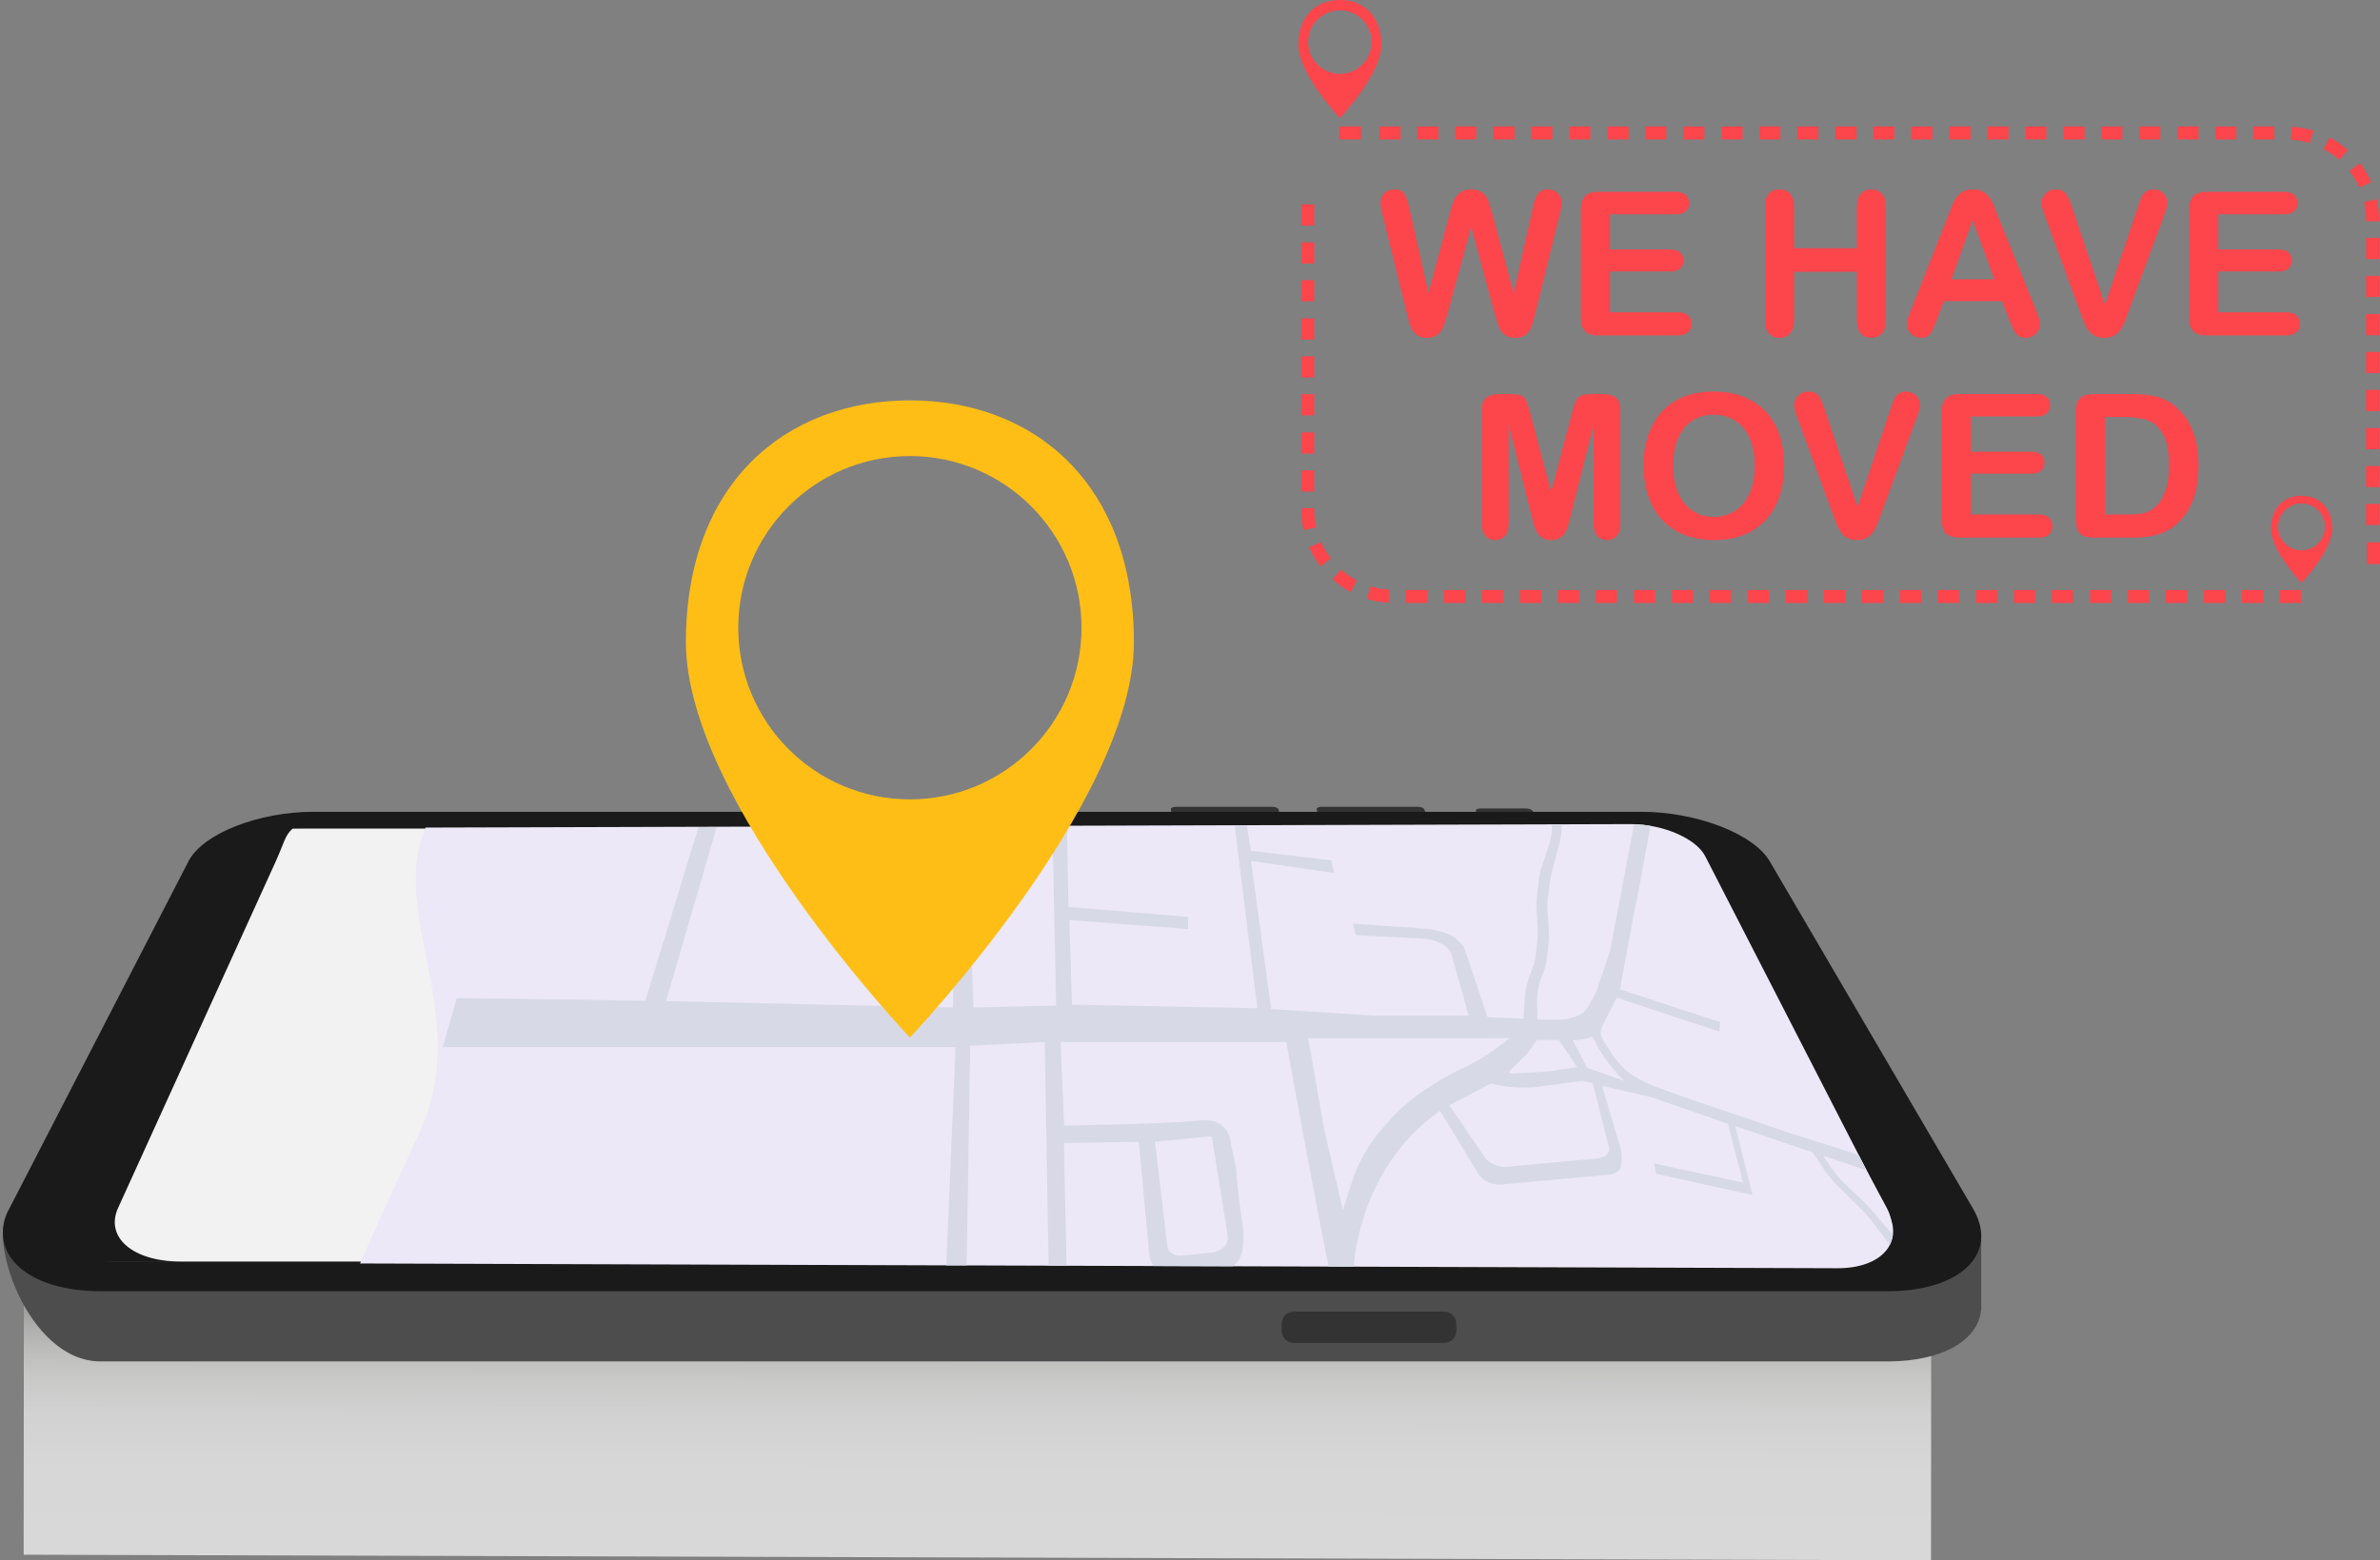 <svg width="427" height="280" viewBox="0 0 427 280" fill="none" xmlns="http://www.w3.org/2000/svg">
<rect x="0" y="0" width="427" height="280" fill="#808080" stroke="none"/>
<path style="mix-blend-mode:multiply" opacity="0.7" d="M346.447 280L4.245 278.991L4.282 233.333L346.484 234.347L346.447 280Z" fill="url(#paint0_linear_9368_6131)"/>
<path d="M355.457 221.246L347.96 219.191L317.51 167.163C314.6 162.187 304.306 158.278 294.469 158.278H275.054L275.001 158.161C274.885 157.894 274.341 157.679 273.786 157.679H265.61C265.054 157.679 264.689 157.894 264.793 158.161L264.839 158.278H255.693L255.546 157.863C255.451 157.596 254.923 157.381 254.37 157.381H237.092C236.536 157.381 236.146 157.596 236.223 157.863L236.339 158.278H229.49L229.386 157.863C229.318 157.596 228.815 157.381 228.259 157.381H210.98C210.425 157.381 210.013 157.596 210.059 157.863L210.133 158.278H56.237C46.397 158.278 36.38 162.187 33.813 167.163L1.786 216.937C-2.631 221.352 4.8 244.305 18.042 244.305H338.648C348.638 244.305 354.947 240.42 355.426 235.067H355.457C355.457 235.067 355.469 225.53 355.457 221.246ZM290.06 161.303H292.513L292.575 161.429C291.74 161.346 290.899 161.303 290.06 161.303Z" fill="#4D4D4D"/>
<path d="M331.634 227.007L292.518 148.704H308.421L352.483 227.007H331.634Z" fill="#1A1A1A"/>
<path d="M229.389 145.261L229.902 147.298H210.419L210.063 145.261C210.017 144.994 210.428 144.779 210.984 144.779H228.263C228.818 144.779 229.322 144.994 229.389 145.261Z" fill="#333333"/>
<path d="M255.553 145.261L256.281 147.298H236.798L236.227 145.261C236.153 144.994 236.543 144.779 237.096 144.779H254.374C254.93 144.779 255.455 144.994 255.55 145.261H255.553Z" fill="#333333"/>
<path d="M275.006 145.559L275.893 147.598H265.602L264.798 145.559C264.694 145.292 265.059 145.077 265.615 145.077H273.79C274.346 145.077 274.89 145.292 275.006 145.559Z" fill="#333333"/>
<path d="M340.528 204.396L317.275 163.253H315.942L338.99 204.396H340.528Z" fill="#333333"/>
<path d="M353.971 216.86L317.514 154.561C314.603 149.586 304.309 145.676 294.473 145.676H56.237C46.398 145.676 36.38 149.586 33.813 154.561L1.684 216.86C-2.451 224.879 4.801 231.707 18.042 231.707H338.648C351.89 231.707 358.666 224.879 353.971 216.86ZM20.406 226.375C11.905 226.375 7.14 222.044 9.685 216.86L40.254 154.561C41.857 151.293 48.396 148.704 54.893 148.704H296.026C302.522 148.704 309.24 151.293 311.07 154.561L314.76 161.149C315.07 161.705 314.926 162.212 314.444 162.59L338.185 205.29C339.278 205.8 340.162 206.488 340.589 207.253L345.971 216.86C348.875 222.047 344.411 226.375 335.91 226.375H20.406Z" fill="#1A1A1A"/>
<path d="M4.407 216.755L35.928 154.629C37.604 151.324 44.26 148.704 50.83 148.704H290.063C296.633 148.704 303.366 151.324 305.141 154.629L338.507 216.755C341.322 221.998 336.704 226.375 328.108 226.375H15.091C6.495 226.375 1.748 221.998 4.407 216.755Z" fill="#1A1A1A"/>
<path d="M21.189 216.755L49.449 154.629C50.953 151.324 51.115 149.882 52.493 148.704H290.06C296.63 148.704 303.363 151.324 305.138 154.629L338.504 216.755C341.319 221.998 336.702 226.375 328.105 226.375H32.376C23.78 226.375 18.803 221.998 21.189 216.755Z" fill="#F2F2F2"/>
<path d="M259.105 235.368H232.134C230.928 235.368 229.951 236.345 229.951 237.551V238.804C229.951 240.011 230.928 240.988 232.134 240.988H259.105C260.311 240.988 261.288 240.011 261.288 238.804V237.551C261.288 236.345 260.311 235.368 259.105 235.368Z" fill="#333333"/>
<path d="M75.156 203.454C84.938 182.366 69.608 164.251 76.366 148.508L292.478 147.887C298.265 147.869 304.276 150.412 305.94 153.652L338.75 217.542C341.569 223.027 337.529 227.607 329.641 227.582L64.592 226.728C68.218 218.546 71.748 210.8 75.156 203.451V203.454Z" fill="#ECE8F7"/>
<path d="M119.498 179.657L128.582 148.419L125.315 148.428L115.798 179.574L81.944 179.101L79.436 187.9H171.441L169.768 227.069L173.436 227.081L174.063 187.655L187.43 186.991L188.139 227.13L191.351 227.14L190.872 205.109L204.319 204.891L206.182 224.99C206.182 224.99 206.247 226.071 206.916 227.189L221.177 227.235C221.944 226.608 222.491 225.84 222.733 224.984C223.086 223.73 223.277 221.98 222.915 219.639C222.052 214.071 221.754 209.544 221.754 209.544L220.787 204.916C220.787 204.916 220.547 200.438 215.064 201.076C209.563 201.718 190.915 201.973 190.915 201.973L190.279 186.991H230.789C230.789 186.991 235.195 211.66 238.379 227.29L242.873 227.305C242.987 225.487 244.384 209.037 258.359 199.341L265.353 210.822C266.044 211.952 267.806 212.707 269.43 212.557L288.673 210.794C289.803 210.69 290.608 210.161 290.78 209.415C291.059 208.208 291.004 206.936 290.626 205.656L287.424 194.848L296.223 196.869L310.002 201.651L312.734 212.216L296.726 208.764L297.171 210.637L314.429 214.44L311.322 202.059L325.192 206.792L327.292 209.9C328.032 210.997 328.95 212.081 330.028 213.134L333.559 216.583C334.378 217.385 335.121 218.214 335.772 219.062L338.019 221.986L339.045 223.393C339.343 222.812 339.53 222.186 339.604 221.525C339.054 220.966 338.538 220.401 338.072 219.827L337.006 218.528C336.715 218.171 336.405 217.815 336.082 217.465L334.952 216.243C334.541 215.797 334.105 215.358 333.645 214.931L331.247 212.692L331.176 212.625C330.056 211.537 329.11 210.413 328.355 209.28L327.102 207.403L334.876 209.996L333.46 207.237L321.244 203.368L302.154 196.872L297.531 195.198C295.879 194.599 294.338 193.859 292.965 193.008C292.342 192.621 291.802 192.188 291.369 191.724L290.724 191.036C290.07 190.339 289.508 189.623 289.048 188.899L287.685 186.758C287.138 185.876 287.052 184.98 287.442 184.209L290.058 179.034L308.466 185.112L308.614 183.416L290.635 177.529L292.978 164.795L294.169 158.846L296.122 148.197C295.154 148.032 294.163 147.927 293.171 147.896L288.885 170.584L286.389 178.032L284.916 180.683C284.427 181.561 283.417 182.252 282.045 182.645C281.182 182.891 280.203 183.014 279.168 183.002L275.822 182.965L275.751 180.155C275.708 178.468 275.985 176.847 276.574 175.317L276.869 174.549C277.249 173.557 277.495 172.541 277.599 171.512L277.86 168.957C277.928 168.296 277.937 167.633 277.888 166.966L277.63 163.443C277.578 162.709 277.596 161.991 277.692 161.284L278.152 157.795C278.207 157.387 278.287 156.981 278.392 156.585L279.819 151.195C279.976 150.599 280.071 149.994 280.105 149.386L280.181 147.924L278.425 147.93L278.419 148.726C278.41 149.644 278.26 150.556 277.968 151.444L276.531 155.796C276.316 156.444 276.172 157.107 276.098 157.786L275.73 161.134C275.668 161.699 275.653 162.276 275.684 162.86L275.899 166.8C275.936 167.479 275.911 168.155 275.828 168.828L275.334 172.75L274.354 175.379C273.94 176.49 273.688 177.648 273.602 178.843L273.32 182.79L266.891 182.535L262.823 170.388C262.703 170.031 262.476 169.684 262.151 169.359L261.445 168.652C260.781 167.989 259.747 167.461 258.552 167.172L257.343 166.88C256.885 166.77 256.413 166.696 255.94 166.665L242.751 165.756L243.211 167.802L255.292 168.441C256.575 168.508 257.846 168.874 258.82 169.457C259.673 169.967 260.244 170.612 260.431 171.282L263.514 182.283L247.018 182.289L229.841 181.187L228.057 181.104L224.456 154.494L239.352 156.656L238.855 154.386L224.413 152.669L223.697 148.111L221.524 148.118L225.579 180.935L192.321 180.277L191.857 165.099L213.13 166.708L213.164 164.54L191.698 162.743L191.406 148.213L188.815 148.222L189.484 180.446L174.631 180.79L173.931 159.902L174.379 148.268L171.726 148.277L171.281 154.094L170.99 180.793L119.504 179.654L119.498 179.657ZM217.413 203.905L220.277 221.826C220.514 223.313 219.157 224.609 217.13 224.812L211.991 225.328C210.745 225.453 209.563 224.756 209.452 223.835L207.214 204.882L217.41 203.905H217.413ZM260.048 198.343L267.453 194.436C270.425 195.158 273.504 195.345 276.301 194.968L283.829 193.951L285.741 194.338L288.667 205.855C288.931 206.893 288.062 207.741 286.589 207.879L270.434 209.372C268.871 209.516 267.164 208.825 266.44 207.757L260.045 198.343H260.048ZM270.845 186.288L269.439 187.403C267.345 189.064 264.892 190.56 262.126 191.853C260.367 192.673 258.712 193.589 257.171 194.59L256.001 195.351C253.333 197.084 251.009 199.077 249.078 201.298L247.964 202.578C245.504 205.404 243.687 208.58 242.579 212.029L240.933 217.161L237.627 202.935L234.698 186.294H250.727L270.848 186.291L270.845 186.288ZM270.827 192.166L273.931 189.144L275.742 186.626H279.681L282.966 191.5L278.953 192.099C278.02 192.237 277.059 192.335 276.074 192.385L271.336 192.63C270.956 192.649 270.633 192.357 270.83 192.166H270.827ZM285.686 186.002L286.524 187.584C287.448 189.326 288.695 191.061 290.251 192.756L291.351 193.954L284.762 191.608L282.143 186.626C283.942 186.835 285.689 186.002 285.689 186.002H285.686Z" fill="#D7D9E6"/>
<path d="M163.246 71.847C141.053 71.847 123.059 86.651 123.059 115.248C123.059 143.845 163.246 186.187 163.246 186.187C163.246 186.187 203.434 143.845 203.434 115.248C203.434 86.651 185.44 71.847 163.246 71.847ZM163.246 143.446C146.241 143.446 132.456 129.656 132.456 112.644C132.456 95.632 146.241 81.841 163.246 81.841C180.252 81.841 194.037 95.632 194.037 112.644C194.037 129.656 180.252 143.446 163.246 143.446Z" fill="#FEBE16"/>
<path d="M268.12 56.131L263.957 40.683L259.742 56.131C259.413 57.305 259.152 58.143 258.959 58.653C258.765 59.163 258.428 59.62 257.949 60.023C257.47 60.428 256.831 60.628 256.033 60.628C255.388 60.628 254.86 60.508 254.443 60.269C254.025 60.029 253.691 59.688 253.433 59.249C253.175 58.81 252.963 58.288 252.8 57.685C252.638 57.084 252.49 56.522 252.361 56.005L248.075 38.659C247.817 37.651 247.688 36.883 247.688 36.355C247.688 35.689 247.922 35.124 248.392 34.669C248.861 34.211 249.438 33.984 250.132 33.984C251.081 33.984 251.72 34.288 252.048 34.899C252.377 35.508 252.662 36.392 252.908 37.553L256.282 52.596L260.058 38.517C260.34 37.439 260.592 36.619 260.813 36.057C261.034 35.495 261.4 35.01 261.903 34.598C262.407 34.19 263.091 33.984 263.96 33.984C264.829 33.984 265.52 34.199 266.008 34.626C266.493 35.053 266.831 35.52 267.018 36.023C267.205 36.527 267.457 37.359 267.773 38.52L271.586 52.599L274.96 37.556C275.123 36.77 275.28 36.156 275.427 35.71C275.574 35.265 275.826 34.866 276.182 34.516C276.538 34.165 277.057 33.987 277.736 33.987C278.414 33.987 278.991 34.211 279.467 34.663C279.94 35.114 280.18 35.679 280.18 36.358C280.18 36.837 280.051 37.605 279.793 38.662L275.507 56.009C275.215 57.182 274.97 58.039 274.779 58.582C274.589 59.126 274.257 59.605 273.797 60.014C273.333 60.422 272.682 60.628 271.838 60.628C271.043 60.628 270.404 60.428 269.922 60.029C269.443 59.63 269.109 59.181 268.921 58.684C268.734 58.186 268.47 57.332 268.129 56.125L268.12 56.131Z" fill="#FD454C"/>
<path d="M300.602 38.45H288.85V44.777H299.672C300.467 44.777 301.063 44.955 301.456 45.314C301.849 45.67 302.045 46.143 302.045 46.73C302.045 47.317 301.852 47.793 301.465 48.161C301.078 48.53 300.483 48.714 299.672 48.714H288.85V56.042H301.008C301.827 56.042 302.444 56.233 302.862 56.614C303.276 56.994 303.485 57.501 303.485 58.134C303.485 58.767 303.276 59.239 302.862 59.62C302.447 60.001 301.827 60.192 301.008 60.192H286.83C285.694 60.192 284.877 59.94 284.38 59.436C283.882 58.932 283.634 58.118 283.634 56.994V37.627C283.634 36.877 283.744 36.266 283.968 35.79C284.189 35.314 284.539 34.97 285.012 34.752C285.488 34.537 286.093 34.426 286.83 34.426H300.602C301.434 34.426 302.051 34.611 302.457 34.979C302.862 35.348 303.061 35.833 303.061 36.429C303.061 37.025 302.859 37.528 302.457 37.897C302.051 38.265 301.434 38.45 300.602 38.45Z" fill="#FD454C"/>
<path d="M321.878 37.151V44.531H333.139V37.151C333.139 36.097 333.376 35.305 333.852 34.776C334.327 34.248 334.951 33.984 335.724 33.984C336.498 33.984 337.146 34.245 337.631 34.767C338.116 35.289 338.359 36.082 338.359 37.148V57.446C338.359 58.512 338.113 59.31 337.622 59.835C337.13 60.364 336.498 60.628 335.724 60.628C334.951 60.628 334.312 60.361 333.845 59.829C333.376 59.295 333.142 58.502 333.142 57.449V48.785H321.881V57.449C321.881 58.515 321.636 59.313 321.144 59.839C320.653 60.367 320.021 60.631 319.247 60.631C318.473 60.631 317.835 60.364 317.368 59.832C316.898 59.298 316.665 58.506 316.665 57.452V37.154C316.665 36.1 316.895 35.308 317.359 34.78C317.822 34.251 318.452 33.987 319.247 33.987C320.042 33.987 320.665 34.248 321.154 34.77C321.639 35.292 321.881 36.085 321.881 37.151H321.878Z" fill="#FD454C"/>
<path d="M360.442 57.274L359.211 54.04H348.739L347.508 57.345C347.026 58.635 346.617 59.504 346.277 59.955C345.936 60.407 345.38 60.631 344.606 60.631C343.949 60.631 343.369 60.391 342.866 59.909C342.362 59.43 342.11 58.883 342.11 58.275C342.11 57.925 342.169 57.56 342.285 57.185C342.402 56.81 342.595 56.288 342.866 55.622L349.454 38.889C349.641 38.41 349.865 37.833 350.13 37.157C350.394 36.484 350.673 35.925 350.974 35.48C351.272 35.035 351.665 34.675 352.15 34.399C352.635 34.122 353.236 33.987 353.952 33.987C354.667 33.987 355.284 34.126 355.769 34.399C356.254 34.675 356.647 35.029 356.948 35.462C357.246 35.895 357.498 36.361 357.704 36.859C357.909 37.356 358.17 38.023 358.486 38.852L365.216 55.477C365.744 56.743 366.008 57.664 366.008 58.235C366.008 58.807 365.759 59.381 365.262 59.879C364.765 60.376 364.163 60.625 363.463 60.625C363.052 60.625 362.702 60.551 362.41 60.404C362.118 60.256 361.87 60.06 361.673 59.805C361.474 59.553 361.259 59.166 361.031 58.644C360.801 58.122 360.608 57.664 360.442 57.265V57.274ZM350.111 50.121H357.805L353.921 39.488L350.108 50.121H350.111Z" fill="#FD454C"/>
<path d="M371.826 37.412L377.659 54.688L383.511 37.289C383.815 36.374 384.045 35.741 384.196 35.382C384.346 35.025 384.601 34.703 384.951 34.414C385.301 34.129 385.783 33.984 386.391 33.984C386.836 33.984 387.247 34.095 387.628 34.319C388.009 34.543 388.306 34.838 388.524 35.206C388.739 35.575 388.85 35.947 388.85 36.321C388.85 36.579 388.816 36.859 388.745 37.157C388.675 37.455 388.589 37.75 388.481 38.035C388.377 38.324 388.27 38.619 388.165 38.923L381.93 55.76C381.706 56.405 381.485 57.016 381.264 57.596C381.039 58.177 380.782 58.687 380.49 59.126C380.198 59.565 379.808 59.925 379.323 60.207C378.838 60.49 378.243 60.628 377.54 60.628C376.836 60.628 376.241 60.49 375.756 60.216C375.271 59.94 374.878 59.577 374.58 59.126C374.279 58.675 374.021 58.162 373.797 57.587C373.573 57.013 373.352 56.405 373.131 55.76L367 39.064C366.895 38.76 366.785 38.462 366.674 38.167C366.564 37.876 366.469 37.559 366.392 37.218C366.315 36.877 366.278 36.592 366.278 36.358C366.278 35.759 366.518 35.216 367 34.724C367.479 34.233 368.084 33.987 368.808 33.987C369.698 33.987 370.328 34.261 370.696 34.804C371.065 35.348 371.442 36.22 371.829 37.415L371.826 37.412Z" fill="#FD454C"/>
<path d="M409.739 38.45H397.987V44.777H408.809C409.604 44.777 410.2 44.955 410.593 45.314C410.986 45.67 411.182 46.143 411.182 46.73C411.182 47.317 410.989 47.793 410.602 48.161C410.215 48.53 409.619 48.714 408.809 48.714H397.987V56.042H410.144C410.964 56.042 411.581 56.233 411.999 56.614C412.416 56.994 412.622 57.501 412.622 58.134C412.622 58.767 412.413 59.239 411.999 59.62C411.584 60.001 410.964 60.192 410.144 60.192H395.967C394.831 60.192 394.014 59.94 393.517 59.436C393.019 58.932 392.771 58.118 392.771 56.994V37.627C392.771 36.877 392.881 36.266 393.105 35.79C393.326 35.314 393.676 34.97 394.149 34.752C394.625 34.537 395.23 34.426 395.967 34.426H409.739C410.571 34.426 411.188 34.611 411.593 34.979C411.996 35.348 412.198 35.833 412.198 36.429C412.198 37.025 411.996 37.528 411.593 37.897C411.188 38.265 410.571 38.45 409.739 38.45Z" fill="#FD454C"/>
<path d="M274.795 92.588L270.666 76.172V93.958C270.666 94.941 270.448 95.681 270.006 96.172C269.567 96.664 268.983 96.909 268.259 96.909C267.534 96.909 266.981 96.667 266.536 96.181C266.091 95.696 265.87 94.953 265.87 93.958V73.57C265.87 72.446 266.162 71.688 266.748 71.294C267.335 70.901 268.124 70.705 269.121 70.705H270.736C271.709 70.705 272.416 70.794 272.852 70.969C273.291 71.144 273.616 71.46 273.828 71.918C274.04 72.376 274.279 73.119 274.549 74.151L278.292 88.264L282.034 74.151C282.304 73.119 282.544 72.376 282.756 71.918C282.968 71.46 283.29 71.144 283.732 70.969C284.171 70.794 284.877 70.705 285.847 70.705H287.462C288.457 70.705 289.249 70.901 289.835 71.294C290.422 71.688 290.714 72.446 290.714 73.57V93.958C290.714 94.941 290.492 95.681 290.057 96.172C289.617 96.664 289.028 96.909 288.291 96.909C287.6 96.909 287.032 96.664 286.587 96.172C286.142 95.681 285.921 94.941 285.921 93.958V76.172L281.792 92.588C281.522 93.654 281.304 94.437 281.135 94.934C280.966 95.432 280.653 95.887 280.195 96.295C279.738 96.704 279.105 96.909 278.298 96.909C277.69 96.909 277.174 96.777 276.751 96.513C276.33 96.249 276.002 95.914 275.768 95.503C275.535 95.094 275.351 94.64 275.216 94.142C275.08 93.644 274.942 93.126 274.804 92.588H274.795Z" fill="#FD454C"/>
<path d="M307.403 70.269C310.074 70.269 312.367 70.809 314.28 71.893C316.196 72.978 317.645 74.519 318.627 76.516C319.61 78.515 320.104 80.859 320.104 83.555C320.104 85.549 319.834 87.358 319.297 88.985C318.756 90.613 317.949 92.026 316.871 93.221C315.794 94.415 314.47 95.331 312.902 95.963C311.333 96.596 309.534 96.912 307.507 96.912C305.481 96.912 303.688 96.587 302.098 95.936C300.504 95.285 299.175 94.369 298.11 93.184C297.044 92.001 296.24 90.576 295.694 88.912C295.15 87.247 294.877 85.45 294.877 83.515C294.877 81.58 295.159 79.719 295.727 78.067C296.295 76.414 297.118 75.008 298.196 73.85C299.273 72.689 300.584 71.801 302.132 71.187C303.679 70.573 305.435 70.266 307.403 70.266V70.269ZM314.817 83.521C314.817 81.636 314.513 80.002 313.902 78.617C313.295 77.234 312.423 76.187 311.293 75.481C310.163 74.771 308.864 74.418 307.403 74.418C306.359 74.418 305.398 74.615 304.514 75.008C303.63 75.401 302.868 75.972 302.23 76.722C301.591 77.471 301.088 78.429 300.719 79.596C300.351 80.763 300.167 82.072 300.167 83.525C300.167 84.977 300.351 86.313 300.719 87.496C301.088 88.678 301.61 89.661 302.285 90.438C302.958 91.218 303.731 91.799 304.603 92.186C305.475 92.573 306.433 92.766 307.477 92.766C308.812 92.766 310.04 92.431 311.158 91.765C312.275 91.098 313.166 90.066 313.829 88.672C314.492 87.278 314.82 85.561 314.82 83.521H314.817Z" fill="#FD454C"/>
<path d="M327.448 73.693L333.281 90.969L339.133 73.57C339.437 72.655 339.667 72.019 339.818 71.663C339.968 71.307 340.223 70.984 340.573 70.696C340.923 70.41 341.405 70.266 342.013 70.266C342.458 70.266 342.869 70.376 343.25 70.6C343.631 70.825 343.928 71.12 344.146 71.488C344.361 71.857 344.472 72.228 344.472 72.603C344.472 72.861 344.438 73.14 344.368 73.438C344.297 73.736 344.211 74.031 344.103 74.317C343.999 74.605 343.892 74.9 343.787 75.204L337.552 92.041C337.328 92.686 337.107 93.297 336.886 93.878C336.662 94.458 336.404 94.968 336.112 95.407C335.82 95.847 335.43 96.206 334.945 96.489C334.46 96.771 333.865 96.909 333.162 96.909C332.459 96.909 331.863 96.771 331.378 96.498C330.893 96.221 330.5 95.859 330.202 95.407C329.904 94.956 329.643 94.443 329.419 93.869C329.195 93.294 328.974 92.686 328.753 92.041L322.622 75.346C322.517 75.041 322.407 74.744 322.296 74.449C322.186 74.157 322.091 73.841 322.014 73.5C321.937 73.159 321.9 72.873 321.9 72.64C321.9 72.041 322.14 71.497 322.622 71.006C323.101 70.514 323.706 70.269 324.43 70.269C325.321 70.269 325.95 70.542 326.318 71.086C326.687 71.629 327.064 72.501 327.451 73.696L327.448 73.693Z" fill="#FD454C"/>
<path d="M365.36 74.731H353.608V81.058H364.43C365.225 81.058 365.821 81.236 366.214 81.596C366.607 81.952 366.803 82.425 366.803 83.011C366.803 83.598 366.61 84.074 366.223 84.443C365.836 84.811 365.24 84.996 364.43 84.996H353.608V92.324H365.765C366.585 92.324 367.202 92.514 367.62 92.895C368.037 93.276 368.243 93.783 368.243 94.415C368.243 95.048 368.034 95.521 367.62 95.902C367.205 96.283 366.585 96.473 365.765 96.473H351.588C350.452 96.473 349.635 96.221 349.138 95.718C348.64 95.214 348.392 94.4 348.392 93.276V73.908C348.392 73.159 348.502 72.547 348.726 72.071C348.947 71.595 349.297 71.251 349.77 71.033C350.246 70.818 350.851 70.708 351.588 70.708H365.36C366.192 70.708 366.809 70.892 367.215 71.261C367.617 71.629 367.819 72.114 367.819 72.71C367.819 73.306 367.617 73.81 367.215 74.178C366.809 74.547 366.192 74.731 365.36 74.731Z" fill="#FD454C"/>
<path d="M375.621 70.708H382.421C384.189 70.708 385.706 70.871 386.971 71.199C388.236 71.528 389.384 72.142 390.416 73.045C393.096 75.343 394.437 78.835 394.437 83.522C394.437 85.07 394.302 86.479 394.032 87.757C393.762 89.035 393.348 90.186 392.786 91.209C392.224 92.235 391.502 93.15 390.624 93.961C389.934 94.581 389.178 95.079 388.359 95.454C387.539 95.828 386.658 96.093 385.715 96.246C384.773 96.4 383.71 96.473 382.528 96.473H375.728C374.779 96.473 374.064 96.329 373.585 96.043C373.103 95.758 372.793 95.352 372.646 94.83C372.498 94.308 372.428 93.632 372.428 92.8V73.905C372.428 72.781 372.679 71.967 373.183 71.464C373.686 70.96 374.5 70.708 375.624 70.708H375.621ZM377.641 74.839V92.327H381.595C382.461 92.327 383.142 92.302 383.634 92.256C384.125 92.21 384.635 92.094 385.163 91.906C385.691 91.719 386.145 91.455 386.532 91.114C388.276 89.637 389.151 87.094 389.151 83.485C389.151 80.942 388.767 79.037 387.999 77.772C387.232 76.507 386.286 75.702 385.163 75.355C384.039 75.008 382.679 74.836 381.085 74.836H377.641V74.839Z" fill="#FD454C"/>
<path d="M264.878 22.694H261.08V25.022H264.878V22.694Z" fill="#FD454C"/>
<path d="M258.068 22.694H254.271V25.022H258.068V22.694Z" fill="#FD454C"/>
<path d="M251.28 22.694H247.482V25.022H251.28V22.694Z" fill="#FD454C"/>
<path d="M285.331 22.694H281.533V25.022H285.331V22.694Z" fill="#FD454C"/>
<path d="M278.521 22.694H274.724V25.022H278.521V22.694Z" fill="#FD454C"/>
<path d="M271.733 22.694H267.936V25.022H271.733V22.694Z" fill="#FD454C"/>
<path d="M305.784 22.694H301.986V25.022H305.784V22.694Z" fill="#FD454C"/>
<path d="M298.974 22.694H295.177V25.022H298.974V22.694Z" fill="#FD454C"/>
<path d="M292.186 22.694H288.389V25.022H292.186V22.694Z" fill="#FD454C"/>
<path d="M326.237 22.694H322.439V25.022H326.237V22.694Z" fill="#FD454C"/>
<path d="M319.428 22.694H315.63V25.022H319.428V22.694Z" fill="#FD454C"/>
<path d="M312.64 22.694H308.842V25.022H312.64V22.694Z" fill="#FD454C"/>
<path d="M346.691 22.694H342.894V25.022H346.691V22.694Z" fill="#FD454C"/>
<path d="M339.882 22.694H336.084V25.022H339.882V22.694Z" fill="#FD454C"/>
<path d="M333.094 22.694H329.296V25.022H333.094V22.694Z" fill="#FD454C"/>
<path d="M367.141 22.694H363.344V25.022H367.141V22.694Z" fill="#FD454C"/>
<path d="M360.335 22.694H356.537V25.022H360.335V22.694Z" fill="#FD454C"/>
<path d="M353.547 22.694H349.749V25.022H353.547V22.694Z" fill="#FD454C"/>
<path d="M387.595 22.694H383.797V25.022H387.595V22.694Z" fill="#FD454C"/>
<path d="M380.788 22.694H376.99V25.022H380.788V22.694Z" fill="#FD454C"/>
<path d="M374 22.694H370.202V25.022H374V22.694Z" fill="#FD454C"/>
<path d="M408.048 22.694H404.25V25.022H408.048V22.694Z" fill="#FD454C"/>
<path d="M401.241 22.694H397.443V25.022H401.241V22.694Z" fill="#FD454C"/>
<path d="M394.453 22.694H390.655V25.022H394.453V22.694Z" fill="#FD454C"/>
<path fill-rule="evenodd" clip-rule="evenodd" d="M423.388 29.267L421.54 30.683C422.246 31.589 422.82 32.59 423.287 33.634L425.418 32.694C424.877 31.478 424.205 30.317 423.388 29.267Z" fill="#FD454C"/>
<path fill-rule="evenodd" clip-rule="evenodd" d="M417.973 24.663L416.874 26.718C417.887 27.255 418.827 27.925 419.686 28.683L421.237 26.945C420.242 26.063 419.149 25.286 417.973 24.663Z" fill="#FD454C"/>
<path fill-rule="evenodd" clip-rule="evenodd" d="M411.157 22.731L411.01 25.056C412.155 25.13 413.288 25.338 414.381 25.673L415.075 23.45C413.801 23.06 412.483 22.817 411.157 22.731Z" fill="#FD454C"/>
<path d="M426.837 49.504H424.51V53.303H426.837V49.504Z" fill="#FD454C"/>
<path d="M426.837 42.691H424.51V46.491H426.837V42.691Z" fill="#FD454C"/>
<path fill-rule="evenodd" clip-rule="evenodd" d="M426.425 35.75L424.153 36.263C424.285 36.822 424.365 37.39 424.433 37.959C424.451 38.244 424.482 38.53 424.494 38.815L424.503 39.245L424.509 39.464V39.7H426.837C426.84 39.39 426.824 39.043 426.818 38.714C426.806 38.382 426.772 38.051 426.748 37.719C426.671 37.059 426.576 36.398 426.422 35.75H426.425Z" fill="#FD454C"/>
<path d="M426.836 69.962H424.509V73.761H426.836V69.962Z" fill="#FD454C"/>
<path d="M426.836 63.153H424.509V66.952H426.836V63.153Z" fill="#FD454C"/>
<path d="M426.836 56.362H424.509V60.161H426.836V56.362Z" fill="#FD454C"/>
<path d="M426.836 90.423H424.509V94.222H426.836V90.423Z" fill="#FD454C"/>
<path d="M426.836 83.614H424.509V87.413H426.836V83.614Z" fill="#FD454C"/>
<path d="M426.836 76.823H424.509V80.622H426.836V76.823Z" fill="#FD454C"/>
<path d="M399.229 105.875H395.432V108.203H399.229V105.875Z" fill="#FD454C"/>
<path d="M406.039 105.875H402.241V108.203H406.039V105.875Z" fill="#FD454C"/>
<path d="M412.824 105.875H409.026V108.203H412.824V105.875Z" fill="#FD454C"/>
<path d="M378.776 105.875H374.979V108.203H378.776V105.875Z" fill="#FD454C"/>
<path d="M385.586 105.875H381.788V108.203H385.586V105.875Z" fill="#FD454C"/>
<path d="M392.371 105.875H388.573V108.203H392.371V105.875Z" fill="#FD454C"/>
<path d="M358.323 105.875H354.525V108.203H358.323V105.875Z" fill="#FD454C"/>
<path d="M365.133 105.875H361.335V108.203H365.133V105.875Z" fill="#FD454C"/>
<path d="M371.918 105.875H368.12V108.203H371.918V105.875Z" fill="#FD454C"/>
<path d="M337.87 105.875H334.072V108.203H337.87V105.875Z" fill="#FD454C"/>
<path d="M344.68 105.875H340.882V108.203H344.68V105.875Z" fill="#FD454C"/>
<path d="M351.465 105.875H347.667V108.203H351.465V105.875Z" fill="#FD454C"/>
<path d="M317.417 105.875H313.619V108.203H317.417V105.875Z" fill="#FD454C"/>
<path d="M324.226 105.875H320.429V108.203H324.226V105.875Z" fill="#FD454C"/>
<path d="M331.012 105.875H327.214V108.203H331.012V105.875Z" fill="#FD454C"/>
<path d="M296.964 105.875H293.166V108.203H296.964V105.875Z" fill="#FD454C"/>
<path d="M303.773 105.875H299.976V108.203H303.773V105.875Z" fill="#FD454C"/>
<path d="M310.558 105.875H306.761V108.203H310.558V105.875Z" fill="#FD454C"/>
<path d="M276.511 105.875H272.713V108.203H276.511V105.875Z" fill="#FD454C"/>
<path d="M283.32 105.875H279.522V108.203H283.32V105.875Z" fill="#FD454C"/>
<path d="M290.105 105.875H286.308V108.203H290.105V105.875Z" fill="#FD454C"/>
<path d="M256.058 105.875H252.26V108.203H256.058V105.875Z" fill="#FD454C"/>
<path d="M262.867 105.875H259.069V108.203H262.867V105.875Z" fill="#FD454C"/>
<path d="M269.652 105.875H265.854V108.203H269.652V105.875Z" fill="#FD454C"/>
<path fill-rule="evenodd" clip-rule="evenodd" d="M236.919 101.63L238.767 100.214C238.061 99.308 237.487 98.307 237.02 97.263L234.89 98.203C235.43 99.419 236.102 100.58 236.919 101.63Z" fill="#FD454C"/>
<path fill-rule="evenodd" clip-rule="evenodd" d="M242.335 106.234L243.434 104.179C242.421 103.642 241.481 102.972 240.622 102.214L239.071 103.952C240.066 104.833 241.159 105.611 242.335 106.234Z" fill="#FD454C"/>
<path fill-rule="evenodd" clip-rule="evenodd" d="M249.148 108.166L249.295 105.841C248.15 105.767 247.017 105.558 245.924 105.223L245.23 107.447C246.505 107.837 247.822 108.08 249.148 108.166Z" fill="#FD454C"/>
<path d="M235.795 77.597H233.468V81.396H235.795V77.597Z" fill="#FD454C"/>
<path d="M235.795 84.409H233.468V88.208H235.795V84.409Z" fill="#FD454C"/>
<path fill-rule="evenodd" clip-rule="evenodd" d="M233.883 95.147L236.154 94.634C236.022 94.075 235.943 93.506 235.875 92.938C235.857 92.653 235.826 92.367 235.814 92.081L235.804 91.651L235.798 91.433V91.197H233.471C233.468 91.507 233.483 91.854 233.49 92.183C233.502 92.514 233.536 92.846 233.56 93.178C233.637 93.838 233.732 94.499 233.886 95.147H233.883Z" fill="#FD454C"/>
<path d="M235.795 57.136H233.468V60.935H235.795V57.136Z" fill="#FD454C"/>
<path d="M235.795 63.948H233.468V67.747H235.795V63.948Z" fill="#FD454C"/>
<path d="M235.795 70.739H233.468V74.538H235.795V70.739Z" fill="#FD454C"/>
<path d="M235.795 36.675H233.468V40.474H235.795V36.675Z" fill="#FD454C"/>
<path d="M235.795 43.487H233.468V47.286H235.795V43.487Z" fill="#FD454C"/>
<path d="M235.795 50.277H233.468V54.077H235.795V50.277Z" fill="#FD454C"/>
<path d="M427.002 97.333H424.666V101.218H427.002V97.333Z" fill="#FD454C"/>
<path d="M244.17 22.691H240.289V25.019H244.17V22.691Z" fill="#FD454C"/>
<path d="M240.393 0C236.282 0 232.951 2.743 232.951 8.038C232.951 13.333 240.393 21.177 240.393 21.177C240.393 21.177 247.835 13.336 247.835 8.038C247.835 2.74 244.504 0 240.393 0ZM240.393 13.259C237.243 13.259 234.692 10.704 234.692 7.555C234.692 4.407 237.246 1.852 240.393 1.852C243.54 1.852 246.094 4.407 246.094 7.555C246.094 10.704 243.54 13.259 240.393 13.259Z" fill="#FD454C"/>
<path d="M412.931 88.967C409.898 88.967 407.438 90.991 407.438 94.901C407.438 98.811 412.931 104.597 412.931 104.597C412.931 104.597 418.423 98.811 418.423 94.901C418.423 90.991 415.964 88.967 412.931 88.967ZM412.931 98.755C410.607 98.755 408.722 96.87 408.722 94.545C408.722 92.22 410.607 90.334 412.931 90.334C415.255 90.334 417.14 92.22 417.14 94.545C417.14 96.87 415.255 98.755 412.931 98.755Z" fill="#FD454C"/>
<defs>
<linearGradient id="paint0_linear_9368_6131" x1="178.142" y1="228.884" x2="178.054" y2="280.087" gradientUnits="userSpaceOnUse">
<stop stop-color="#71756F"/>
<stop offset="0.03" stop-color="#828580"/>
<stop offset="0.1" stop-color="#A3A6A2"/>
<stop offset="0.18" stop-color="#C0C1BF"/>
<stop offset="0.27" stop-color="#D7D8D6"/>
<stop offset="0.37" stop-color="#E9E9E8"/>
<stop offset="0.49" stop-color="#F5F5F5"/>
<stop offset="0.65" stop-color="#FCFCFC"/>
<stop offset="1" stop-color="white"/>
</linearGradient>
</defs>
</svg>
